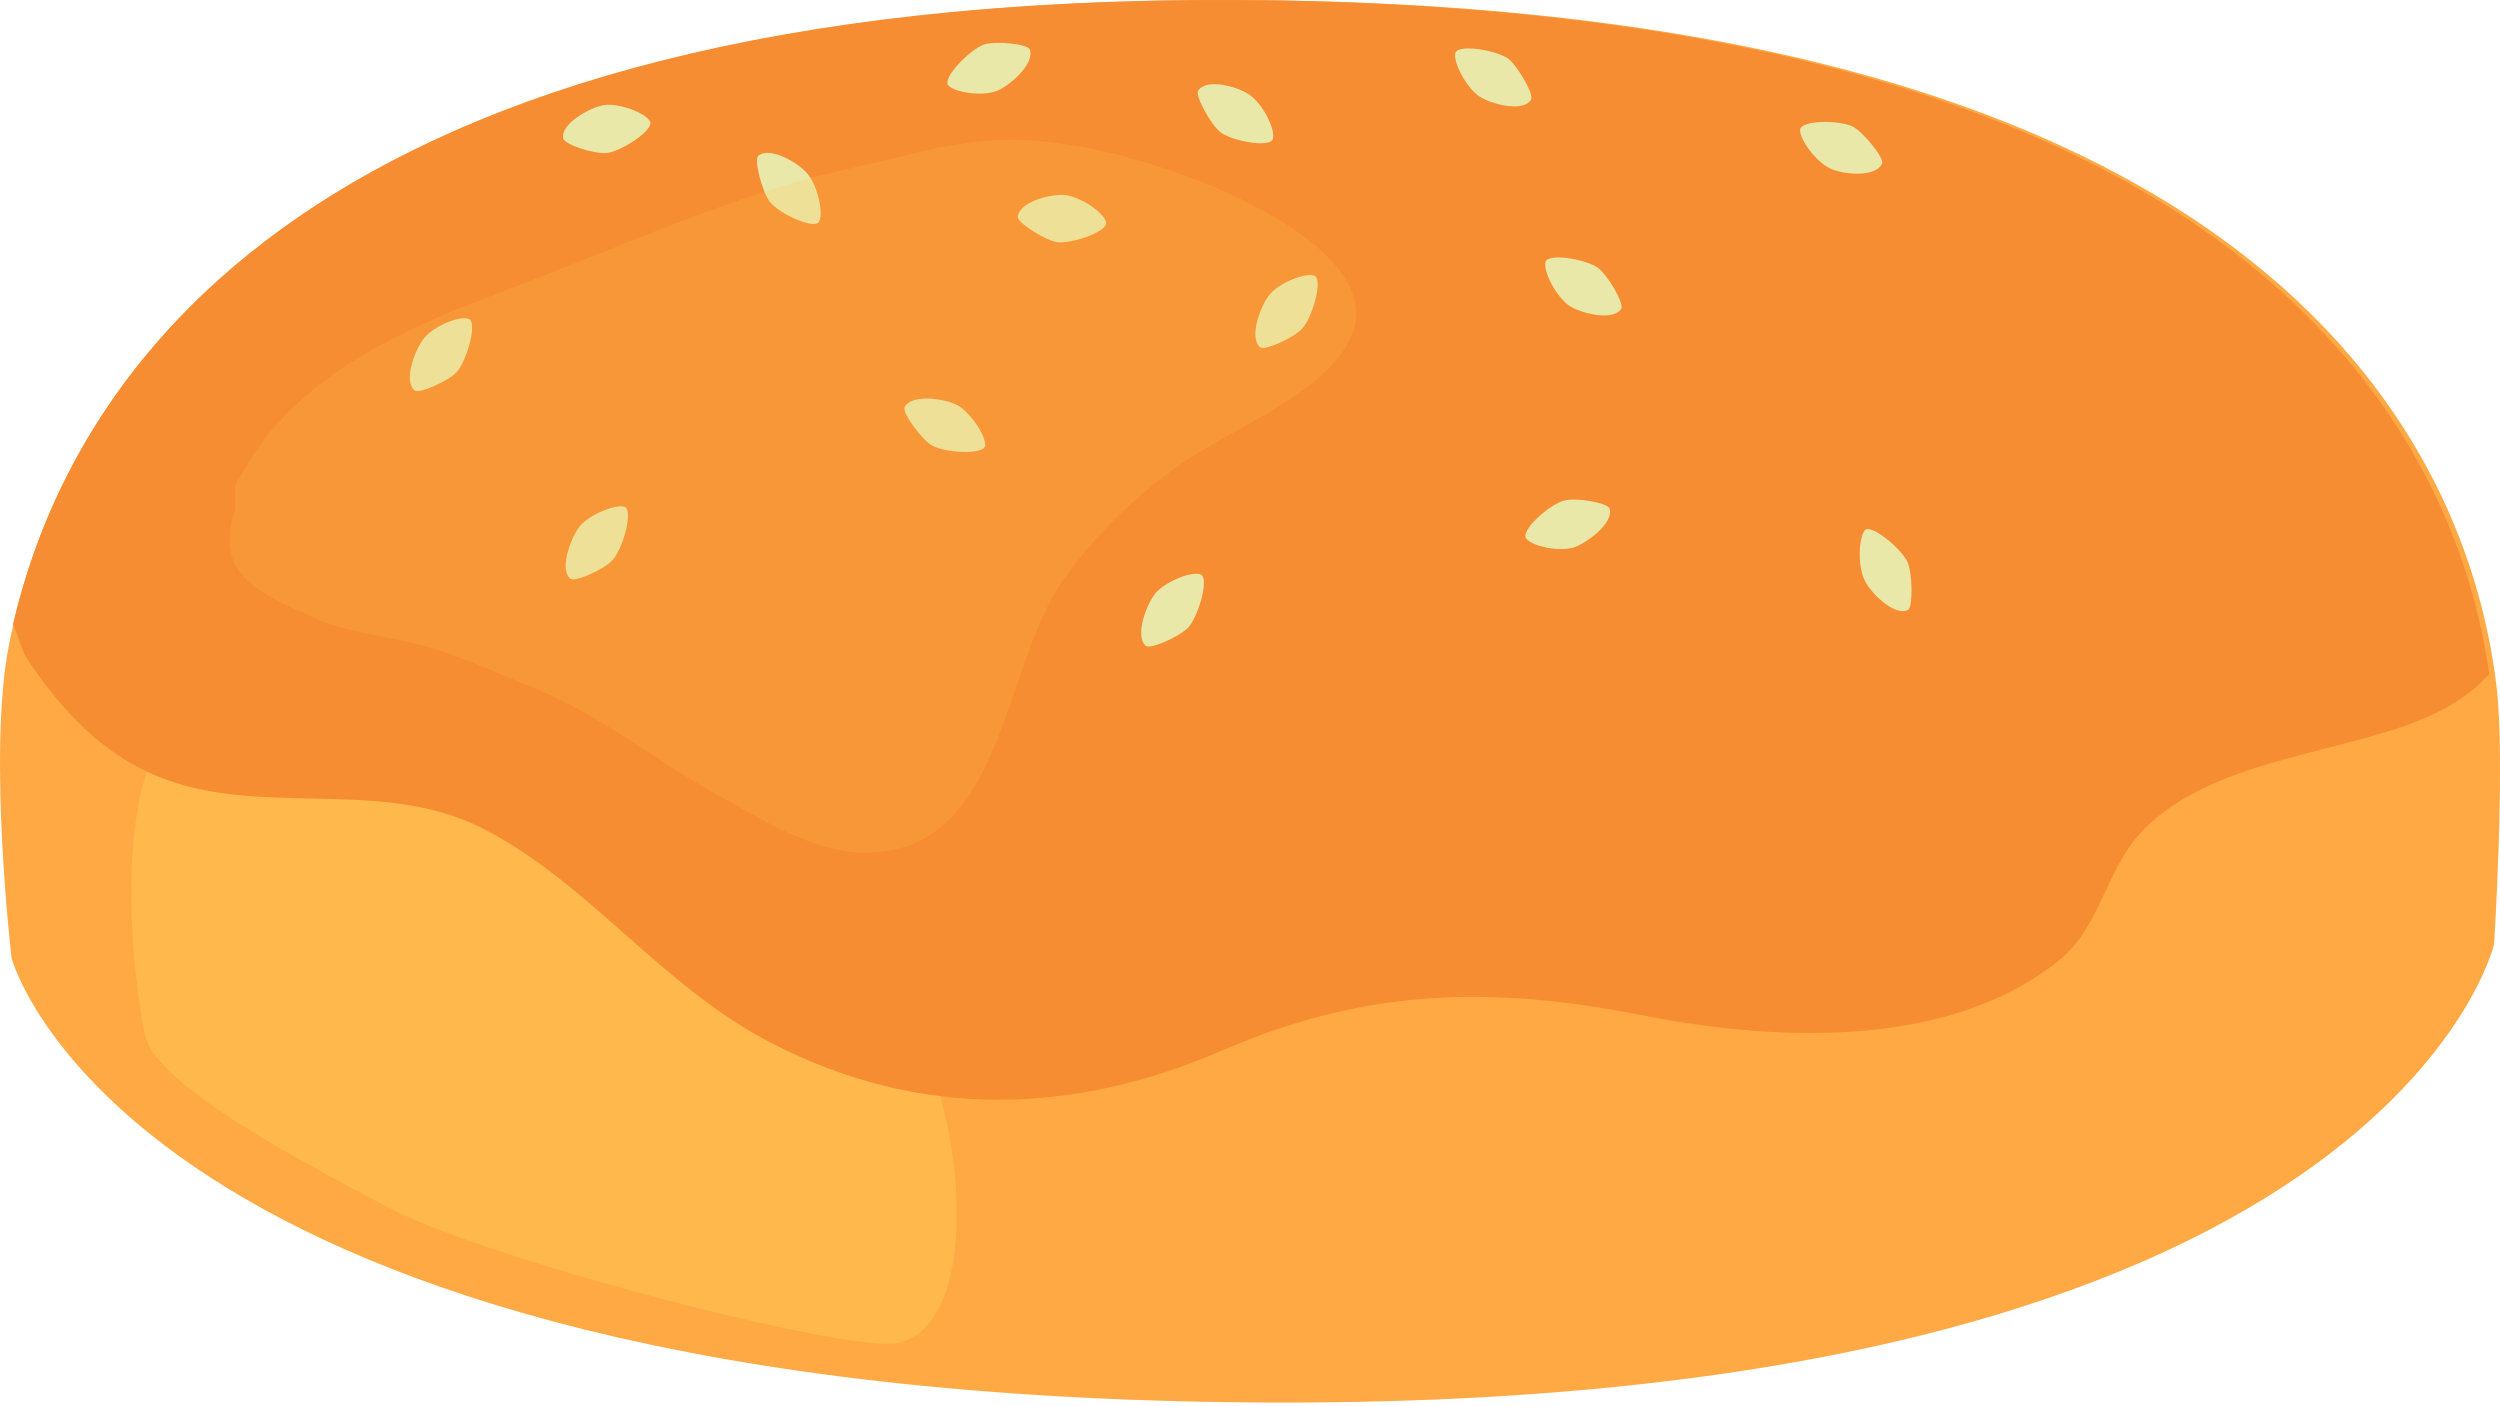 <svg width="48" height="27" viewBox="0 0 48 27" fill="none" xmlns="http://www.w3.org/2000/svg">
<path d="M0.222 18.394C0.222 18.394 2.423 26.79 24.183 26.928C45.815 27.057 47.887 18.127 47.887 18.127C47.887 18.127 48.108 14.629 47.933 13.175C47.408 8.82 43.862 0.102 23.852 0.001C5.397 -0.091 1.078 7.67 0.167 12.411C-0.238 14.491 0.222 18.394 0.222 18.394Z" fill="#FFA944"/>
<path d="M38.899 5.589C38.871 5.699 39.378 6.114 39.581 6.16C39.866 6.233 40.593 6.086 40.566 5.902C40.538 5.718 40.151 5.359 39.866 5.285C39.608 5.221 38.964 5.294 38.899 5.589Z" fill="#EAE8A9"/>
<path opacity="0.7" d="M2.782 19.867C2.976 20.797 5.545 22.178 7.451 23.181C9.348 24.194 16.328 25.989 17.231 25.787C18.842 25.437 18.502 21.644 17.691 20.107C17.01 18.799 13.722 15.007 11.015 14.537C8.308 14.058 3.418 13.35 2.902 14.592C2.386 15.835 2.442 18.146 2.782 19.867Z" fill="#FFC050"/>
<path d="M47.794 12.944C47.168 8.525 43.402 0.102 23.741 0.001C5.894 -0.091 1.364 7.218 0.25 11.987C0.378 12.281 0.415 12.493 0.526 12.659C1.152 13.589 1.852 14.362 2.856 14.832C4.863 15.761 7.221 14.887 9.237 15.89C11.3 16.93 12.691 18.937 14.809 20.024C17.626 21.487 20.582 21.423 23.483 20.162C26.2 18.983 28.631 18.919 31.513 19.49C33.972 19.978 37.388 20.189 39.553 18.422C40.326 17.787 40.427 16.719 41.1 15.991C41.818 15.209 42.932 14.832 43.945 14.555C45.575 14.113 46.919 13.902 47.794 12.944Z" fill="#F68D32"/>
<path d="M10.95 11.112C11.042 11.186 11.623 10.919 11.761 10.753C11.963 10.532 12.166 9.796 11.991 9.731C11.825 9.676 11.337 9.87 11.144 10.091C10.969 10.293 10.729 10.919 10.95 11.112Z" fill="#EAE8A9"/>
<path d="M7.958 7.494C8.04 7.577 8.63 7.301 8.768 7.145C8.971 6.914 9.173 6.178 8.998 6.123C8.832 6.058 8.344 6.252 8.151 6.482C7.976 6.684 7.737 7.31 7.958 7.494Z" fill="#EAE8A9"/>
<path d="M19.542 4.162C19.533 4.282 20.085 4.622 20.297 4.65C20.583 4.687 21.292 4.438 21.236 4.263C21.191 4.079 20.758 3.785 20.463 3.748C20.205 3.711 19.57 3.867 19.542 4.162Z" fill="#EAE8A9"/>
<path d="M14.56 2.993C14.468 3.067 14.643 3.702 14.781 3.877C14.965 4.107 15.646 4.42 15.729 4.254C15.812 4.088 15.702 3.573 15.508 3.343C15.343 3.131 14.772 2.8 14.56 2.993Z" fill="#EAE8A9"/>
<path d="M19.772 0.949C19.726 0.839 19.091 0.783 18.888 0.857C18.612 0.958 18.087 1.501 18.207 1.64C18.336 1.778 18.852 1.851 19.128 1.75C19.376 1.658 19.874 1.225 19.772 0.949Z" fill="#EAE8A9"/>
<path d="M17.369 7.816C17.314 7.927 17.71 8.452 17.894 8.553C18.152 8.7 18.898 8.737 18.916 8.553C18.925 8.36 18.64 7.927 18.382 7.78C18.142 7.651 17.498 7.559 17.369 7.816Z" fill="#EAE8A9"/>
<path d="M10.812 2.652C10.831 2.781 11.438 2.965 11.65 2.938C11.945 2.901 12.571 2.486 12.479 2.33C12.387 2.164 11.899 1.98 11.604 2.017C11.346 2.054 10.766 2.367 10.812 2.652Z" fill="#EAE8A9"/>
<path d="M29.396 1.916C29.46 1.814 29.129 1.253 28.954 1.124C28.714 0.958 27.977 0.839 27.941 1.023C27.904 1.207 28.152 1.676 28.392 1.842C28.613 1.999 29.239 2.164 29.396 1.916Z" fill="#EAE8A9"/>
<path d="M23.005 1.741C22.94 1.842 23.262 2.413 23.437 2.542C23.677 2.717 24.404 2.845 24.441 2.661C24.487 2.477 24.248 2.008 24.008 1.833C23.796 1.667 23.161 1.492 23.005 1.741Z" fill="#EAE8A9"/>
<path d="M36.633 11.711C36.735 11.646 36.716 10.993 36.624 10.79C36.495 10.523 35.915 10.045 35.805 10.183C35.685 10.33 35.666 10.855 35.795 11.131C35.906 11.38 36.376 11.84 36.633 11.711Z" fill="#EAE8A9"/>
<path d="M24.192 6.666C24.275 6.749 24.865 6.472 25.003 6.307C25.205 6.086 25.408 5.349 25.233 5.294C25.067 5.23 24.579 5.423 24.386 5.644C24.211 5.846 23.971 6.472 24.192 6.666Z" fill="#EAE8A9"/>
<path d="M22 12.401C22.093 12.475 22.673 12.208 22.82 12.042C23.014 11.821 23.225 11.085 23.05 11.029C22.875 10.965 22.396 11.158 22.194 11.379C22.019 11.582 21.779 12.208 22 12.401Z" fill="#EAE8A9"/>
<path d="M31.127 5.929C31.191 5.828 30.86 5.267 30.675 5.138C30.436 4.972 29.699 4.852 29.672 5.036C29.635 5.22 29.874 5.69 30.123 5.865C30.335 6.012 30.97 6.178 31.127 5.929Z" fill="#EAE8A9"/>
<path d="M30.905 9.768C30.869 9.649 30.233 9.547 30.031 9.612C29.745 9.685 29.183 10.192 29.303 10.339C29.414 10.486 29.92 10.597 30.206 10.514C30.454 10.44 30.988 10.044 30.905 9.768Z" fill="#EAE8A9"/>
<path d="M36.136 3.14C36.182 3.03 35.768 2.532 35.575 2.431C35.308 2.302 34.571 2.302 34.562 2.496C34.553 2.68 34.866 3.103 35.133 3.232C35.372 3.352 36.017 3.416 36.136 3.14Z" fill="#EAE8A9"/>
<path opacity="0.2" d="M22.701 3.352C21.725 3.002 20.703 2.744 19.662 2.689C18.529 2.624 17.387 3.002 16.328 3.232C14.174 3.702 11.973 4.714 9.864 5.515C8.188 6.15 6.41 6.841 5.186 8.295C4.919 8.618 4.707 8.977 4.513 9.317V9.796C4.099 11.048 4.992 11.389 6.005 11.849C6.641 12.143 7.267 12.18 7.921 12.346C8.694 12.53 9.431 12.871 10.168 13.174C11.512 13.708 12.534 14.574 13.777 15.264C14.616 15.724 15.601 16.35 16.54 16.369C19.275 16.433 19.211 12.871 20.399 11.158C20.997 10.302 21.835 9.483 22.701 8.894C23.649 8.24 24.948 7.761 25.684 6.878C27.103 5.175 23.852 3.766 22.701 3.352Z" fill="#FFC050"/>
</svg>
